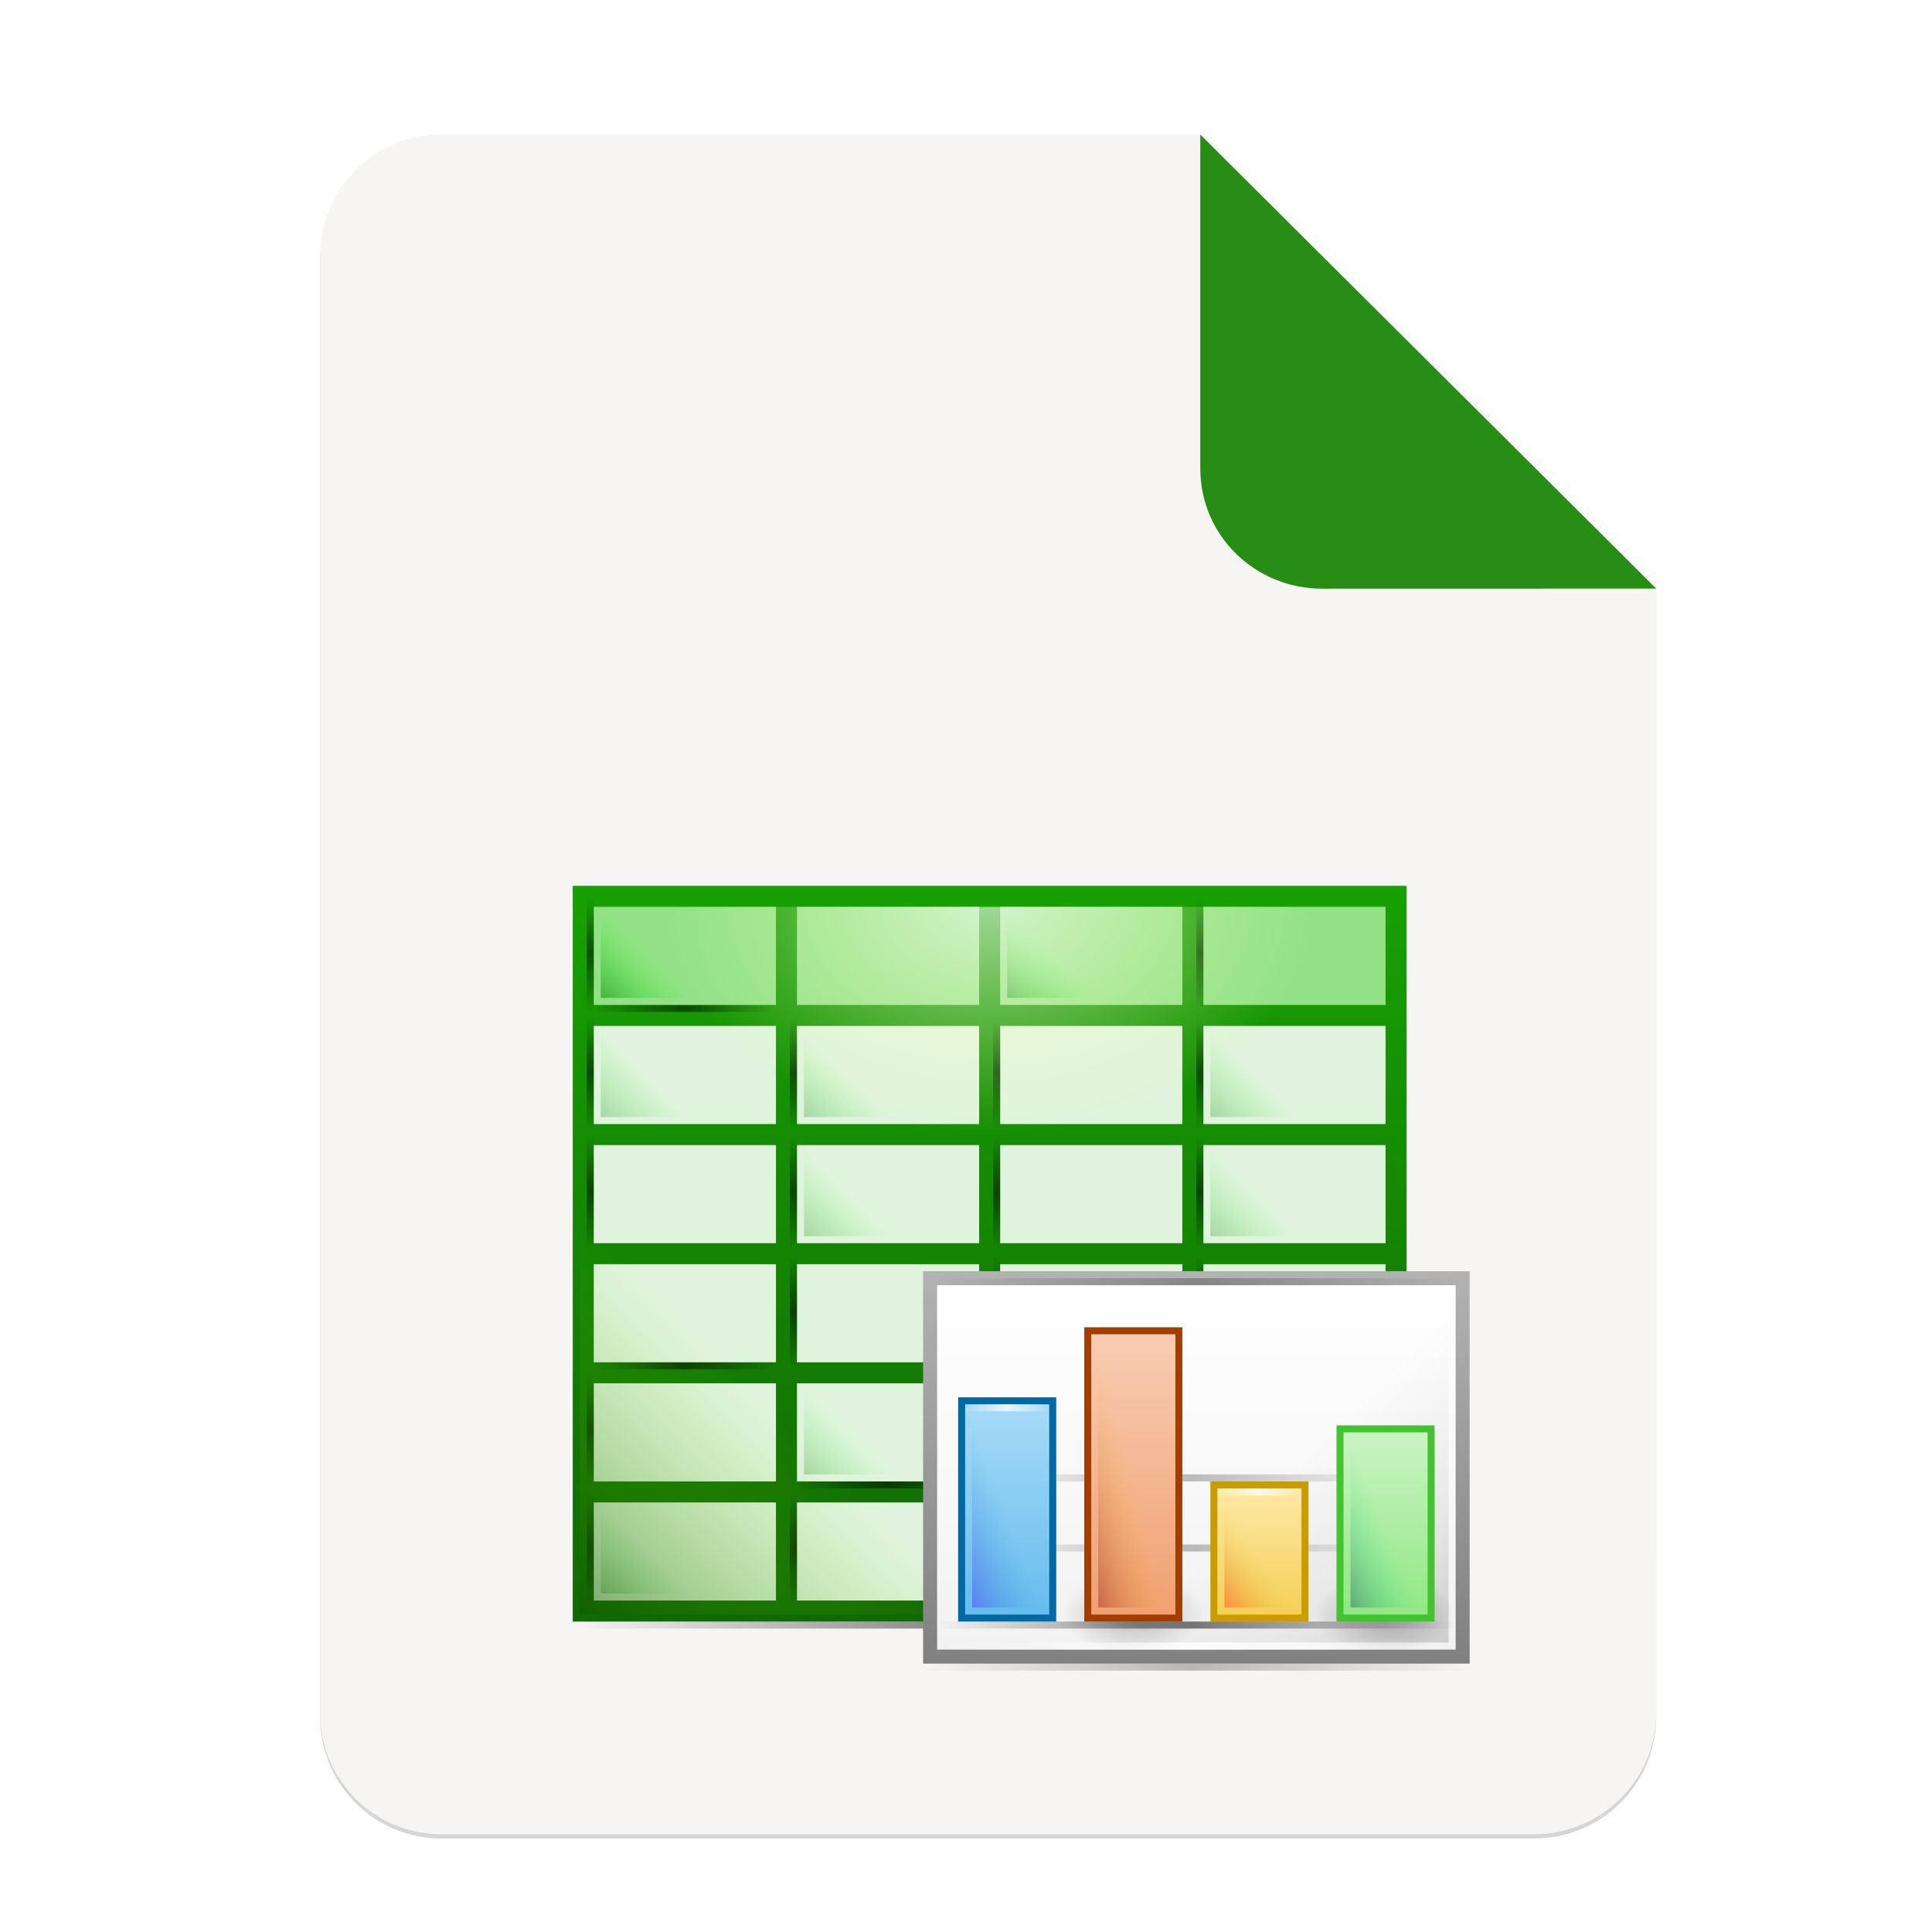 <?xml version="1.0" encoding="UTF-8" standalone="no"?>
<svg
   xmlns:dc="http://purl.org/dc/elements/1.1/"
   xmlns:cc="http://creativecommons.org/ns#"
   xmlns:rdf="http://www.w3.org/1999/02/22-rdf-syntax-ns#"
   xmlns:svg="http://www.w3.org/2000/svg"
   xmlns="http://www.w3.org/2000/svg"
   xmlns:xlink="http://www.w3.org/1999/xlink"
   xmlns:sodipodi="http://sodipodi.sourceforge.net/DTD/sodipodi-0.dtd"
   xmlns:inkscape="http://www.inkscape.org/namespaces/inkscape"
   width="256"
   height="256"
   version="1.1"
   viewBox="0 0 67.73 67.73"
   id="svg37"
   sodipodi:docname="1.svg"
   inkscape:version="0.92.3 (2405546, 2018-03-11)">
  <sodipodi:namedview
     pagecolor="#ffffff"
     bordercolor="#666666"
     borderopacity="1"
     objecttolerance="10"
     gridtolerance="10"
     guidetolerance="10"
     inkscape:pageopacity="0"
     inkscape:pageshadow="2"
     inkscape:window-width="1920"
     inkscape:window-height="1009"
     id="namedview39"
     showgrid="false"
     inkscape:zoom="3.3129541"
     inkscape:cx="128.08776"
     inkscape:cy="67.804961"
     inkscape:window-x="0"
     inkscape:window-y="34"
     inkscape:window-maximized="1"
     inkscape:current-layer="g17498" />
  <defs
     id="defs17">
    <linearGradient
       id="linearGradient4226"
       x1="529.655"
       x2="-35.31"
       y1="401.584"
       y2="119.093"
       gradientTransform="matrix(0 -.12 .12 0 .363 292.548)"
       gradientUnits="userSpaceOnUse">
      <stop
         style="stop-color:#f2f2f2"
         offset="0"
         id="stop2" />
      <stop
         style="stop-color:#f9f9f9"
         offset="1"
         id="stop4" />
    </linearGradient>
    <linearGradient
       id="linearGradient4358"
       x1="88"
       x2="488"
       y1="88"
       y2="488"
       gradientUnits="userSpaceOnUse">
      <stop
         style="stop-color:#000000;stop-opacity:.588"
         offset="0"
         id="stop7" />
      <stop
         style="stop-color:#000000;stop-opacity:0"
         offset=".88"
         id="stop9" />
      <stop
         style="stop-color:#000000"
         offset="1"
         id="stop11" />
    </linearGradient>
    <filter
       id="filter4346"
       x="-.01"
       y="-.01"
       width="1.026"
       height="1.022"
       style="color-interpolation-filters:sRGB">
      <feGaussianBlur
         stdDeviation="2.12"
         id="feGaussianBlur14" />
    </filter>
    <filter
       inkscape:collect="always"
       style="color-interpolation-filters:sRGB"
       id="filter16020-3"
       x="-0.014"
       width="1.027"
       y="-0.011"
       height="1.021">
      <feGaussianBlur
         inkscape:collect="always"
         stdDeviation="2"
         id="feGaussianBlur16022-6" />
    </filter>
    <linearGradient
       x1="640"
       y1="632.998"
       x2="640"
       y2="688.52"
       id="linearGradient21626"
       xlink:href="#linearGradient13214"
       gradientUnits="userSpaceOnUse"
       gradientTransform="matrix(2,0,0,2,-711,-2873.64)" />
    <linearGradient
       id="linearGradient13214">
      <stop
         id="stop13216"
         style="stop-color:#18a303;stop-opacity:1"
         offset="0" />
      <stop
         id="stop13218"
         style="stop-color:#106802;stop-opacity:1"
         offset="1" />
    </linearGradient>
    <linearGradient
       id="linearGradient8074-2">
      <stop
         id="stop8076-1"
         style="stop-color:#000000;stop-opacity:0"
         offset="0" />
      <stop
         id="stop8078-94"
         style="stop-color:#000000;stop-opacity:1"
         offset="0.493" />
      <stop
         id="stop8080-0"
         style="stop-color:#000000;stop-opacity:0"
         offset="1" />
    </linearGradient>
    <linearGradient
       id="linearGradient8903">
      <stop
         id="stop8905"
         style="stop-color:#008000;stop-opacity:1"
         offset="0" />
      <stop
         id="stop8907"
         style="stop-color:#00ff00;stop-opacity:0"
         offset="1" />
    </linearGradient>
    <linearGradient
       x1="152"
       y1="-1192.638"
       x2="113.882"
       y2="-1230.756"
       id="linearGradient21634"
       xlink:href="#linearGradient8586-6"
       gradientUnits="userSpaceOnUse"
       gradientTransform="matrix(0.732,0,0,0.732,-637.22,-625.976)" />
    <linearGradient
       id="linearGradient8586-6">
      <stop
         id="stop8588-3"
         style="stop-color:#125a00;stop-opacity:1"
         offset="0" />
      <stop
         id="stop8592-6"
         style="stop-color:#69ce00;stop-opacity:0"
         offset="1" />
    </linearGradient>
    <linearGradient
       x1="-17"
       y1="-1194.638"
       x2="144"
       y2="-1194.638"
       id="linearGradient21636"
       xlink:href="#linearGradient8074-2"
       gradientUnits="userSpaceOnUse"
       gradientTransform="matrix(0.739,0,0,1,538.565,-303)" />
    <radialGradient
       cx="-1535.304"
       cy="-853"
       r="10"
       fx="-1535.304"
       fy="-853"
       id="radialGradient21638"
       xlink:href="#linearGradient7770"
       gradientUnits="userSpaceOnUse"
       gradientTransform="matrix(-3.316,0,0,-4.65,-3490.73,-4550.95)" />
    <linearGradient
       id="linearGradient7770">
      <stop
         id="stop7772"
         style="stop-color:#ffffff;stop-opacity:1"
         offset="0" />
      <stop
         id="stop7774"
         style="stop-color:#f5ffaa;stop-opacity:0"
         offset="1" />
    </linearGradient>
    <linearGradient
       x1="-17"
       y1="-1194.638"
       x2="144"
       y2="-1194.638"
       id="linearGradient21640"
       xlink:href="#linearGradient8074-2"
       gradientUnits="userSpaceOnUse"
       gradientTransform="matrix(0.484,0,0,1,583.236,-297)" />
    <linearGradient
       x1="652.25"
       y1="-1491.638"
       x2="652.25"
       y2="-1548.138"
       id="linearGradient21642"
       xlink:href="#linearGradient14610"
       gradientUnits="userSpaceOnUse" />
    <linearGradient
       id="linearGradient14610">
      <stop
         id="stop14612"
         style="stop-color:#808080;stop-opacity:1"
         offset="0" />
      <stop
         id="stop14614"
         style="stop-color:#b3b3b3;stop-opacity:1"
         offset="1" />
    </linearGradient>
    <linearGradient
       x1="714"
       y1="-1063.638"
       x2="714"
       y2="-1083.638"
       id="linearGradient21644"
       xlink:href="#linearGradient4338"
       gradientUnits="userSpaceOnUse"
       gradientTransform="matrix(1.897,0,0,2.6,-777.769,1271.82)" />
    <linearGradient
       inkscape:collect="always"
       id="linearGradient4338">
      <stop
         style="stop-color:#f2f2f2;stop-opacity:1"
         offset="0"
         id="stop4340" />
      <stop
         style="stop-color:#ffffff;stop-opacity:1"
         offset="1"
         id="stop4342" />
    </linearGradient>
    <radialGradient
       inkscape:collect="always"
       xlink:href="#linearGradient16134-3-1"
       id="radialGradient2374"
       gradientUnits="userSpaceOnUse"
       gradientTransform="matrix(0,0.378,-0.665,-9.14811e-5,85.141,-1556.34)"
       cx="152.333"
       cy="-754.638"
       fx="152.333"
       fy="-754.638"
       r="15" />
    <linearGradient
       id="linearGradient16134-3-1">
      <stop
         id="stop16136-6-3"
         style="stop-color:#000000;stop-opacity:0.502"
         offset="0" />
      <stop
         id="stop16138-4-6"
         style="stop-color:#000000;stop-opacity:0"
         offset="1" />
    </linearGradient>
    <radialGradient
       inkscape:collect="always"
       xlink:href="#linearGradient16134-3-1"
       id="radialGradient1624"
       gradientUnits="userSpaceOnUse"
       gradientTransform="matrix(0,0.378,-0.665,-9.14811e-5,85.141,-1556.34)"
       cx="152.333"
       cy="-754.638"
       fx="152.333"
       fy="-754.638"
       r="15" />
    <radialGradient
       inkscape:collect="always"
       xlink:href="#linearGradient16134-3-1"
       id="radialGradient1632"
       gradientUnits="userSpaceOnUse"
       gradientTransform="matrix(0,0.378,-0.665,-9.14811e-5,85.141,-1556.34)"
       cx="152.333"
       cy="-754.638"
       fx="152.333"
       fy="-754.638"
       r="15" />
    <radialGradient
       inkscape:collect="always"
       xlink:href="#linearGradient16134-3-1"
       id="radialGradient1640"
       gradientUnits="userSpaceOnUse"
       gradientTransform="matrix(0,0.378,-0.665,-9.14811e-5,85.141,-1556.34)"
       cx="152.333"
       cy="-754.638"
       fx="152.333"
       fy="-754.638"
       r="15" />
    <linearGradient
       x1="152"
       y1="-1192.638"
       x2="113.882"
       y2="-1230.756"
       id="linearGradient21646"
       xlink:href="#linearGradient7931-2"
       gradientUnits="userSpaceOnUse"
       gradientTransform="matrix(0.61,0,0,0.61,557.317,-767.42)" />
    <linearGradient
       id="linearGradient7931-2">
      <stop
         id="stop7933-1"
         style="stop-color:#000000;stop-opacity:1"
         offset="0" />
      <stop
         id="stop7968-3"
         style="stop-color:#000000;stop-opacity:0.361"
         offset="0.455" />
      <stop
         id="stop7935-7"
         style="stop-color:#000000;stop-opacity:0"
         offset="1" />
    </linearGradient>
    <radialGradient
       inkscape:collect="always"
       xlink:href="#linearGradient16134-3-1"
       id="radialGradient1702"
       gradientUnits="userSpaceOnUse"
       gradientTransform="matrix(0,0.378,-0.665,-9.14811e-5,85.141,-1556.34)"
       cx="152.333"
       cy="-754.638"
       fx="152.333"
       fy="-754.638"
       r="15" />
    <linearGradient
       x1="525.639"
       y1="-1078.644"
       x2="525.639"
       y2="-1068.787"
       id="linearGradient21652"
       xlink:href="#linearGradient9364"
       gradientUnits="userSpaceOnUse"
       gradientTransform="matrix(1.714,0,0,3.333,-316.429,5092.43)" />
    <linearGradient
       id="linearGradient9364">
      <stop
         id="stop9366"
         style="stop-color:#63bbee;stop-opacity:1"
         offset="0" />
      <stop
         id="stop9368"
         style="stop-color:#aadcf7;stop-opacity:1"
         offset="1" />
    </linearGradient>
    <linearGradient
       x1="525.639"
       y1="-1078.644"
       x2="525.639"
       y2="-1068.787"
       id="linearGradient21654"
       xlink:href="#linearGradient6989-5"
       gradientUnits="userSpaceOnUse"
       gradientTransform="matrix(1.714,0,0,4.444,-298.429,6290.36)" />
    <linearGradient
       id="linearGradient6989-5">
      <stop
         id="stop6991-5"
         offset="0"
         style="stop-color: rgb(240, 158, 111); stop-opacity: 1;" />
      <stop
         id="stop6993-1"
         offset="1"
         style="stop-color: rgb(249, 207, 181); stop-opacity: 1;" />
    </linearGradient>
    <linearGradient
       x1="525.639"
       y1="-1078.644"
       x2="525.639"
       y2="-1068.787"
       id="linearGradient21656"
       xlink:href="#linearGradient6975-88"
       gradientUnits="userSpaceOnUse"
       gradientTransform="matrix(1.714,0,0,2,-280.429,3654.91)" />
    <linearGradient
       id="linearGradient6975-88">
      <stop
         id="stop6977-8"
         offset="0"
         style="stop-color: rgb(245, 206, 83); stop-opacity: 1;" />
      <stop
         id="stop6979-6"
         offset="1"
         style="stop-color: rgb(253, 233, 169); stop-opacity: 1;" />
    </linearGradient>
    <linearGradient
       x1="525.639"
       y1="-1078.644"
       x2="525.639"
       y2="-1068.787"
       id="linearGradient21658"
       xlink:href="#linearGradient13220"
       gradientUnits="userSpaceOnUse"
       gradientTransform="matrix(1.714,0,0,2.889,-262.429,4613.26)" />
    <linearGradient
       id="linearGradient13220">
      <stop
         id="stop13222"
         style="stop-color:#8ee780;stop-opacity:1"
         offset="0" />
      <stop
         id="stop13224"
         style="stop-color:#ccf4c6;stop-opacity:1"
         offset="1" />
    </linearGradient>
    <linearGradient
       x1="529.25"
       y1="-1568.638"
       x2="535"
       y2="-1574.638"
       id="linearGradient21660"
       xlink:href="#linearGradient8989"
       gradientUnits="userSpaceOnUse"
       gradientTransform="matrix(0.833,0,0,2.333,141.167,2160.52)" />
    <linearGradient
       id="linearGradient8989">
      <stop
         id="stop8991"
         style="stop-color:#4a00ff;stop-opacity:1"
         offset="0" />
      <stop
         id="stop8993"
         style="stop-color:#00a0c1;stop-opacity:0"
         offset="1" />
    </linearGradient>
    <linearGradient
       x1="529.25"
       y1="-1568.638"
       x2="535"
       y2="-1574.638"
       id="linearGradient21662"
       xlink:href="#linearGradient9109"
       gradientUnits="userSpaceOnUse"
       gradientTransform="matrix(0.833,0,0,3.167,159.167,3467.72)" />
    <linearGradient
       id="linearGradient9109">
      <stop
         id="stop9111"
         style="stop-color:#800000;stop-opacity:1"
         offset="0" />
      <stop
         id="stop9113"
         style="stop-color:#ffc600;stop-opacity:0"
         offset="1" />
    </linearGradient>
    <linearGradient
       id="linearGradient9014">
      <stop
         id="stop9016"
         style="stop-color:#ffffff;stop-opacity:0"
         offset="0" />
      <stop
         id="stop9018"
         style="stop-color:#ffffff;stop-opacity:1"
         offset="0.493" />
      <stop
         id="stop9020"
         style="stop-color:#ffffff;stop-opacity:0"
         offset="1" />
    </linearGradient>
    <linearGradient
       x1="-17"
       y1="-1194.638"
       x2="144"
       y2="-1194.638"
       id="linearGradient21666"
       xlink:href="#linearGradient8074-2"
       gradientUnits="userSpaceOnUse"
       gradientTransform="matrix(0.46,0,0,1,584.814,-303)" />
    <linearGradient
       x1="-17"
       y1="-1194.638"
       x2="144"
       y2="-1194.638"
       id="linearGradient21668"
       xlink:href="#linearGradient9014"
       gradientUnits="userSpaceOnUse"
       gradientTransform="matrix(0.46,0,0,1,584.814,-300)" />
    <linearGradient
       x1="529.25"
       y1="-1568.638"
       x2="535"
       y2="-1574.638"
       id="linearGradient21670"
       xlink:href="#linearGradient9103"
       gradientUnits="userSpaceOnUse"
       gradientTransform="matrix(0.833,0,0,2,195.167,1637.64)" />
    <linearGradient
       id="linearGradient9103">
      <stop
         id="stop9105"
         style="stop-color:#003362;stop-opacity:1"
         offset="0" />
      <stop
         id="stop9107"
         style="stop-color:#00ff8c;stop-opacity:0"
         offset="1" />
    </linearGradient>
    <linearGradient
       x1="529.25"
       y1="-1568.638"
       x2="535"
       y2="-1574.638"
       id="linearGradient21672"
       xlink:href="#linearGradient9119"
       gradientUnits="userSpaceOnUse"
       gradientTransform="matrix(0.833,0,0,1.333,177.167,591.879)" />
    <linearGradient
       id="linearGradient9119">
      <stop
         id="stop9121"
         style="stop-color:#ff0000;stop-opacity:1"
         offset="0" />
      <stop
         id="stop9123"
         style="stop-color:#d3d300;stop-opacity:0"
         offset="1" />
    </linearGradient>
    <linearGradient
       gradientTransform="matrix(0.265,0,0,0.265,-6.526,221.64)"
       inkscape:collect="always"
       xlink:href="#linearGradient4338"
       id="linearGradient1834"
       x1="208"
       y1="28"
       x2="96"
       y2="284"
       gradientUnits="userSpaceOnUse" />
    <linearGradient
       id="linearGradient7723">
      <stop
         id="stop7721"
         style="stop-color:#2e851b;stop-opacity:1"
         offset="0" />
      <stop
         id="stop7715"
         style="stop-color:#18a003;stop-opacity:1"
         offset="1" />
    </linearGradient>
    <linearGradient
       inkscape:collect="always"
       xlink:href="#linearGradient8074-2"
       id="linearGradient1731"
       gradientUnits="userSpaceOnUse"
       gradientTransform="matrix(0.161,0,0,1,530.745,-391)"
       x1="-17"
       y1="-1194.638"
       x2="144"
       y2="-1194.638" />
    <linearGradient
       inkscape:collect="always"
       xlink:href="#linearGradient8903"
       id="linearGradient1733"
       gradientUnits="userSpaceOnUse"
       gradientTransform="translate(0,-18)"
       x1="529.25"
       y1="-1568.638"
       x2="535.438"
       y2="-1574.826" />
    <linearGradient
       inkscape:collect="always"
       xlink:href="#linearGradient8903"
       id="linearGradient1735"
       gradientUnits="userSpaceOnUse"
       gradientTransform="translate(0,-1)"
       x1="529.25"
       y1="-1568.638"
       x2="535.438"
       y2="-1574.826" />
    <linearGradient
       inkscape:collect="always"
       xlink:href="#linearGradient8074-2"
       id="linearGradient1737"
       gradientUnits="userSpaceOnUse"
       gradientTransform="matrix(0.379,0,0,1,589.441,-344)"
       x1="-17"
       y1="-1194.638"
       x2="144"
       y2="-1194.638" />
    <radialGradient
       inkscape:collect="always"
       xlink:href="#linearGradient16134-3-1"
       id="radialGradient1739"
       gradientUnits="userSpaceOnUse"
       gradientTransform="matrix(0,0.378,-0.665,-9.14811e-5,85.141,-1556.34)"
       cx="152.333"
       cy="-754.638"
       fx="152.333"
       fy="-754.638"
       r="15" />
    <linearGradient
       inkscape:collect="always"
       xlink:href="#linearGradient9014"
       id="linearGradient1741"
       gradientUnits="userSpaceOnUse"
       gradientTransform="matrix(0.075,0,0,1,582.267,-334)"
       x1="-17"
       y1="-1194.638"
       x2="144"
       y2="-1194.638" />
    <linearGradient
       inkscape:collect="always"
       xlink:href="#linearGradient8074-2"
       id="linearGradient1743"
       gradientUnits="userSpaceOnUse"
       gradientTransform="matrix(0.46,0,0,1,-643.186,2740.28)"
       x1="-17"
       y1="-1194.638"
       x2="144"
       y2="-1194.638" />
  </defs>
  <g
     transform="matrix(0.133,0,0,0.133,0.606,28.615)"
     style="display:inline;stroke-width:0.25;enable-background:new"
     id="g17498">
    <g
       transform="translate(0,-3.4178172e-6)"
       style="display:inline;stroke-width:0.25;enable-background:new"
       id="g17498-7">
      <path
         style="display:inline;opacity:0.4;fill:#000000;fill-opacity:1;stroke:none;stroke-width:0.5;stroke-linejoin:round;stroke-miterlimit:4;stroke-dasharray:none;stroke-opacity:1;filter:url(#filter16020-3);enable-background:new"
         clip-path="none"
         d="m 111.828,-178.55 h 200 L 432,-58.879 432.005,237.361 c 3.1e-4,17.728 -14.449,32.088 -32.177,32.088 h -288 c -17.728,0 -32,-14.272 -32,-32 v -384 c 0,-17.728 14.272,-32 32,-32 z"
         id="path6869-5"
         inkscape:connector-curvature="0"
         sodipodi:nodetypes="sccssssss" />
      <path
         sodipodi:nodetypes="sccssssss"
         inkscape:connector-curvature="0"
         id="rect2069-3"
         d="m 111.828,-179.672 h 200 L 432,-60 l 0.005,296.24 c 3.1e-4,17.728 -14.449,32.088 -32.177,32.088 h -288 c -17.728,0 -32,-14.272 -32,-32 v -384 c 0,-17.728 14.272,-32 32,-32 z"
         clip-path="none"
         style="display:inline;opacity:1;fill:#f6f5f4;fill-opacity:1;stroke:none;stroke-width:0.5;stroke-linejoin:round;stroke-miterlimit:4;stroke-dasharray:none;stroke-opacity:1;enable-background:new" />
      <path
         sodipodi:nodetypes="csccc"
         id="rect26812-5"
         d="m 311.828,-179.672 v 88 c 0,17.728 14.442,31.694 32.17,31.694 L 432,-60 Z"
         style="display:inline;opacity:1;vector-effect:none;fill:#278d14;fill-opacity:1;stroke:none;stroke-width:0.5;stroke-linecap:butt;stroke-linejoin:round;stroke-miterlimit:4;stroke-dasharray:none;stroke-dashoffset:0;stroke-opacity:1;enable-background:new"
         inkscape:connector-curvature="0" />
    </g>
    <g
       style="display:inline;enable-background:new"
       id="g21381"
       transform="matrix(1.847,0,0,1.847,-823.266,2978.408)">
      <path
         inkscape:connector-curvature="0"
         style="color:#000000;display:inline;overflow:visible;visibility:visible;fill:url(#linearGradient21626);fill-opacity:1;fill-rule:nonzero;stroke:none;stroke-width:1;marker:none"
         id="path7687"
         d="m 525,-1602.638 v 105 h 119 v -105 z" />
      <use
         xlink:href="#g14017"
         height="1085"
         width="5033"
         y="0"
         x="0"
         id="use14081"
         transform="translate(29,51)" />
      <use
         xlink:href="#g14017"
         height="1085"
         width="5033"
         y="0"
         x="0"
         id="use14037"
         transform="translate(0,34)" />
      <rect
         style="color:#000000;display:inline;overflow:visible;visibility:visible;opacity:0.5;fill:url(#linearGradient1731);fill-opacity:1;fill-rule:nonzero;stroke:none;stroke-width:1;marker:none"
         id="rect9088"
         y="-1585.638"
         x="528"
         height="1"
         width="26" />
      <use
         xlink:href="#rect9088"
         height="1085"
         width="5033"
         y="0"
         x="0"
         id="use9352"
         transform="matrix(0,0.615,-1,0,-999.638,-1925.56)" />
      <rect
         style="color:#000000;display:inline;overflow:visible;visibility:visible;fill:#92e285;fill-opacity:1;fill-rule:nonzero;stroke:none;stroke-width:1;marker:none"
         id="rect9580"
         y="-1599.638"
         x="528"
         height="14"
         width="26" />
      <use
         xlink:href="#rect9580"
         height="1085"
         width="5033"
         y="0"
         x="0"
         id="use9582"
         transform="translate(29)" />
      <use
         xlink:href="#rect9580"
         height="1085"
         width="5033"
         y="0"
         x="0"
         id="use9584"
         transform="translate(58)" />
      <use
         xlink:href="#rect9580"
         height="1085"
         width="5033"
         y="0"
         x="0"
         id="use9586"
         transform="translate(87)" />
      <rect
         style="color:#000000;display:inline;overflow:visible;visibility:visible;opacity:0.5;fill:url(#linearGradient1733);fill-opacity:1;fill-rule:nonzero;stroke:none;stroke-width:15.997;marker:none"
         id="rect8963"
         y="-1598.638"
         x="529"
         height="12"
         width="12" />
      <use
         xlink:href="#rect9088"
         height="1085"
         width="5033"
         y="0"
         x="0"
         id="use9312"
         transform="matrix(0,0.615,-1,0,-1057.64,-1925.56)" />
      <g
         id="g14017">
        <use
           xlink:href="#rect9088"
           height="1085"
           width="5033"
           y="0"
           x="0"
           id="use9342"
           transform="translate(0,17)" />
        <rect
           style="color:#000000;display:inline;overflow:visible;visibility:visible;fill:#e0f4dd;fill-opacity:1;fill-rule:nonzero;stroke:none;stroke-width:1;marker:none"
           id="rect9523"
           y="-1582.638"
           x="528"
           height="14"
           width="26" />
        <rect
           style="color:#000000;display:inline;overflow:visible;visibility:visible;opacity:0.25;fill:url(#linearGradient1735);fill-opacity:1;fill-rule:nonzero;stroke:none;stroke-width:15.997;marker:none"
           id="rect8901"
           y="-1581.638"
           x="529"
           height="12"
           width="12" />
        <use
           xlink:href="#rect9088"
           height="1085"
           width="5033"
           y="0"
           x="0"
           id="use9314"
           transform="matrix(0,0.615,-1,0,-1057.64,-1908.56)" />
      </g>
      <use
         xlink:href="#rect9088"
         height="1085"
         width="5033"
         y="0"
         x="0"
         id="use9344"
         transform="matrix(0,0.615,-1,0,-1028.64,-1925.56)" />
      <use
         xlink:href="#rect8963"
         height="1085"
         width="5033"
         y="0"
         x="0"
         id="use9445"
         transform="translate(29)" />
      <use
         xlink:href="#use9445"
         height="1085"
         width="5033"
         y="0"
         x="0"
         id="use9447"
         transform="translate(29)" />
      <use
         xlink:href="#rect9088"
         height="1085"
         width="5033"
         y="0"
         x="0"
         id="use9360"
         transform="matrix(0,0.615,-1,0,-970.638,-1925.56)" />
      <use
         xlink:href="#use9447"
         height="1085"
         width="5033"
         y="0"
         x="0"
         id="use9449"
         transform="translate(29)" />
      <use
         xlink:href="#g14017"
         height="1085"
         width="5033"
         y="0"
         x="0"
         id="use14039"
         transform="translate(29,34)" />
      <use
         xlink:href="#g14017"
         height="1085"
         width="5033"
         y="0"
         x="0"
         id="use14023"
         transform="translate(29)" />
      <use
         xlink:href="#g14017"
         height="1085"
         width="5033"
         y="0"
         x="0"
         id="use14025"
         transform="translate(58)" />
      <use
         xlink:href="#g14017"
         height="1085"
         width="5033"
         y="0"
         x="0"
         id="use14027"
         transform="translate(87)" />
      <use
         xlink:href="#g14017"
         height="1085"
         width="5033"
         y="0"
         x="0"
         id="use14029"
         transform="translate(0,17)" />
      <use
         xlink:href="#g14017"
         height="1085"
         width="5033"
         y="0"
         x="0"
         id="use14031"
         transform="translate(29,17)" />
      <use
         xlink:href="#g14017"
         height="1085"
         width="5033"
         y="0"
         x="0"
         id="use14033"
         transform="translate(58,17)" />
      <use
         xlink:href="#g14017"
         height="1085"
         width="5033"
         y="0"
         x="0"
         id="use14035"
         transform="translate(87,17)" />
      <use
         xlink:href="#g14017"
         height="1085"
         width="5033"
         y="0"
         x="0"
         id="use14079"
         transform="translate(0,51)" />
      <use
         xlink:href="#g14017"
         height="1085"
         width="5033"
         y="0"
         x="0"
         id="use14083"
         transform="translate(0,68)" />
      <use
         xlink:href="#g14017"
         height="1085"
         width="5033"
         y="0"
         x="0"
         id="use14085"
         transform="translate(29,68)" />
      <rect
         style="color:#000000;display:inline;overflow:visible;visibility:visible;opacity:0.5;fill:url(#linearGradient21634);fill-opacity:1;fill-rule:nonzero;stroke:none;stroke-width:2;marker:none"
         id="rect18528-7"
         transform="scale(-1,1)"
         y="-1558.638"
         x="-586"
         height="60"
         width="60" />
      <use
         xlink:href="#g14017"
         height="1085"
         width="5033"
         y="0"
         x="0"
         id="use14043"
         transform="translate(87,34)" />
      <use
         xlink:href="#g14017"
         height="1085"
         width="5033"
         y="0"
         x="0"
         id="use14041"
         transform="translate(58,34)" />
      <rect
         style="color:#000000;display:inline;overflow:visible;visibility:visible;opacity:0.5;fill:url(#linearGradient21636);fill-opacity:1;fill-rule:nonzero;stroke:none;stroke-width:1;marker:none"
         id="rect9149"
         y="-1497.638"
         x="526"
         height="1"
         width="119" />
      <rect
         style="color:#000000;display:inline;overflow:visible;visibility:visible;opacity:0.6;fill:url(#radialGradient21638);fill-opacity:1;fill-rule:nonzero;stroke:none;stroke-width:15.997;marker:none"
         id="rect7766"
         transform="matrix(0,-1,-1,0,0,0)"
         y="-631"
         x="1567.638"
         ry="4"
         rx="4"
         height="93"
         width="32" />
      <rect
         style="color:#000000;display:inline;overflow:visible;visibility:visible;opacity:0.25;fill:url(#linearGradient21640);fill-opacity:1;fill-rule:nonzero;stroke:none;stroke-width:1;marker:none"
         id="rect9153"
         y="-1491.638"
         x="575"
         height="1"
         width="78" />
      <rect
         style="color:#000000;display:inline;overflow:visible;visibility:visible;fill:url(#linearGradient21642);fill-opacity:1;fill-rule:nonzero;stroke:none;stroke-width:1;marker:none"
         id="rect7689"
         y="-1547.638"
         x="575"
         height="56"
         width="78" />
      <rect
         style="color:#000000;display:inline;overflow:visible;visibility:visible;fill:url(#linearGradient21644);fill-opacity:1;fill-rule:nonzero;stroke:none;stroke-width:1;marker:none"
         id="rect7693"
         y="-1545.638"
         x="577"
         height="52"
         width="74" />
      <use
         xlink:href="#path7695"
         height="1085"
         width="5033"
         y="0"
         x="0"
         id="use14147"
         transform="translate(18)" />
      <use
         xlink:href="#path7695"
         height="1085"
         width="5033"
         y="0"
         x="0"
         id="use14149"
         transform="translate(36)" />
      <use
         xlink:href="#path7695"
         height="1085"
         width="5033"
         y="0"
         x="0"
         id="use14151"
         transform="translate(54)" />
      <use
         xlink:href="#rect9043"
         height="1085"
         width="5033"
         y="0"
         x="0"
         id="use14145"
         transform="translate(0,30)" />
      <use
         xlink:href="#rect9043"
         height="1085"
         width="5033"
         y="0"
         x="0"
         id="use14135"
         transform="translate(0,10)" />
      <rect
         style="color:#000000;display:inline;overflow:visible;visibility:visible;opacity:0.15;fill:url(#linearGradient21646);fill-opacity:1;fill-rule:nonzero;stroke:none;stroke-width:2;marker:none"
         id="rect8541"
         y="-1544.638"
         x="600"
         height="50"
         width="50" />
      <use
         xlink:href="#rect9043"
         height="1085"
         width="5033"
         y="0"
         x="0"
         id="use14143"
         transform="translate(0,20)" />
      <rect
         style="color:#000000;display:inline;overflow:visible;visibility:visible;fill:#0369a3;fill-opacity:1;fill-rule:nonzero;stroke:none;stroke-width:1;marker:none"
         id="rect7707"
         y="-1529.638"
         x="580"
         height="32"
         width="14" />
      <rect
         style="color:#000000;display:inline;overflow:visible;visibility:visible;opacity:0.25;fill:url(#linearGradient1737);fill-opacity:1;fill-rule:nonzero;stroke:none;stroke-width:1;marker:none"
         id="rect9043"
         y="-1538.638"
         x="583"
         height="1"
         width="61" />
      <rect
         style="color:#000000;display:inline;overflow:visible;visibility:visible;fill:#a33e03;fill-opacity:1;fill-rule:nonzero;stroke:none;stroke-width:1;marker:none"
         id="rect7711"
         y="-1539.638"
         x="598"
         height="42"
         width="14" />
      <rect
         style="color:#000000;display:inline;overflow:visible;visibility:visible;fill:#c99c00;fill-opacity:1;fill-rule:nonzero;stroke:none;stroke-width:1;marker:none"
         id="rect7715"
         y="-1517.638"
         x="616"
         height="20"
         width="14" />
      <rect
         style="color:#000000;display:inline;overflow:visible;visibility:visible;fill:#43c330;fill-opacity:1;fill-rule:nonzero;stroke:none;stroke-width:1;marker:none"
         id="rect7719"
         y="-1525.638"
         x="634"
         height="28"
         width="14" />
      <path
         inkscape:connector-curvature="0"
         style="color:#000000;display:inline;overflow:visible;visibility:visible;opacity:0.5;fill:url(#radialGradient1739);fill-opacity:1;fill-rule:nonzero;stroke:none;stroke-width:1;marker:none"
         id="path7695"
         d="m 577.571,-1503.638 h 18.857 c 0.317,0 0.571,1.508 0.571,3.382 v 3.237 c 0,1.873 -0.255,3.382 -0.571,3.382 h -18.857 c -0.317,0 -0.571,-1.508 -0.571,-3.382 v -3.237 c 0,-1.873 0.255,-3.382 0.571,-3.382 z" />
      <rect
         style="color:#000000;display:inline;overflow:visible;visibility:visible;fill:url(#linearGradient21652);fill-opacity:1;fill-rule:nonzero;stroke:none;stroke-width:1;marker:none"
         id="rect7709"
         transform="scale(1,-1)"
         y="1498.638"
         x="581"
         height="30"
         width="12" />
      <rect
         style="color:#000000;display:inline;overflow:visible;visibility:visible;fill:url(#linearGradient21654);fill-opacity:1;fill-rule:nonzero;stroke:none;stroke-width:1;marker:none"
         id="rect7713"
         transform="scale(1,-1)"
         y="1498.638"
         x="599"
         height="40"
         width="12" />
      <rect
         style="color:#000000;display:inline;overflow:visible;visibility:visible;fill:url(#linearGradient21656);fill-opacity:1;fill-rule:nonzero;stroke:none;stroke-width:1;marker:none"
         id="rect7717"
         transform="scale(1,-1)"
         y="1498.638"
         x="617"
         height="18"
         width="12" />
      <rect
         style="color:#000000;display:inline;overflow:visible;visibility:visible;fill:url(#linearGradient21658);fill-opacity:1;fill-rule:nonzero;stroke:none;stroke-width:1;marker:none"
         id="rect7721"
         transform="scale(1,-1)"
         y="1498.638"
         x="635"
         height="26"
         width="12" />
      <rect
         style="color:#000000;display:inline;overflow:visible;visibility:visible;opacity:0.35;fill:url(#linearGradient21660);fill-opacity:1;fill-rule:nonzero;stroke:none;stroke-width:15.997;marker:none"
         id="rect8985"
         y="-1527.638"
         x="582"
         height="28"
         width="10" />
      <rect
         style="color:#000000;display:inline;overflow:visible;visibility:visible;opacity:0.35;fill:url(#linearGradient21662);fill-opacity:1;fill-rule:nonzero;stroke:none;stroke-width:15.997;marker:none"
         id="rect8995"
         y="-1537.638"
         x="600"
         height="38"
         width="10" />
      <rect
         style="color:#000000;display:inline;overflow:visible;visibility:visible;opacity:0.75;fill:url(#linearGradient1741);fill-opacity:1;fill-rule:nonzero;stroke:none;stroke-width:1;marker:none"
         id="rect9022"
         y="-1528.638"
         x="581"
         height="1"
         width="12" />
      <rect
         style="color:#000000;display:inline;overflow:visible;visibility:visible;opacity:0.5;fill:url(#linearGradient21666);fill-opacity:1;fill-rule:nonzero;stroke:none;stroke-width:1;marker:none"
         id="rect9035"
         y="-1497.638"
         x="577"
         height="1"
         width="74" />
      <rect
         style="color:#000000;display:inline;overflow:visible;visibility:visible;opacity:0.75;fill:url(#linearGradient21668);fill-opacity:1;fill-rule:nonzero;stroke:none;stroke-width:1;marker:none"
         id="rect9060"
         y="-1494.638"
         x="577"
         height="1"
         width="74" />
      <rect
         style="color:#000000;display:inline;overflow:visible;visibility:visible;opacity:0.35;fill:url(#linearGradient21670);fill-opacity:1;fill-rule:nonzero;stroke:none;stroke-width:15.997;marker:none"
         id="rect9098"
         y="-1523.638"
         x="636"
         height="24"
         width="10" />
      <rect
         style="color:#000000;display:inline;overflow:visible;visibility:visible;opacity:0.35;fill:url(#linearGradient21672);fill-opacity:1;fill-rule:nonzero;stroke:none;stroke-width:15.997;marker:none"
         id="rect9115"
         y="-1515.638"
         x="618"
         height="16"
         width="10" />
      <rect
         style="color:#000000;display:inline;overflow:visible;visibility:visible;opacity:0.25;fill:url(#linearGradient1743);fill-opacity:1;fill-rule:nonzero;stroke:none;stroke-width:1;marker:none"
         id="use9300"
         transform="scale(-1)"
         y="1545.638"
         x="-651"
         height="1"
         width="74" />
      <use
         xlink:href="#use9300"
         height="1085"
         width="5033"
         y="0"
         x="0"
         id="use14121"
         transform="translate(0,53)" />
      <use
         xlink:href="#rect9022"
         height="1085"
         width="5033"
         y="0"
         x="0"
         id="use14123"
         transform="translate(18,-10)" />
      <use
         xlink:href="#rect9022"
         height="1085"
         width="5033"
         y="0"
         x="0"
         id="use14125"
         transform="translate(36,12)" />
      <use
         xlink:href="#rect9022"
         height="1085"
         width="5033"
         y="0"
         x="0"
         id="use14127"
         transform="translate(54,4)" />
    </g>
  </g>
</svg>

